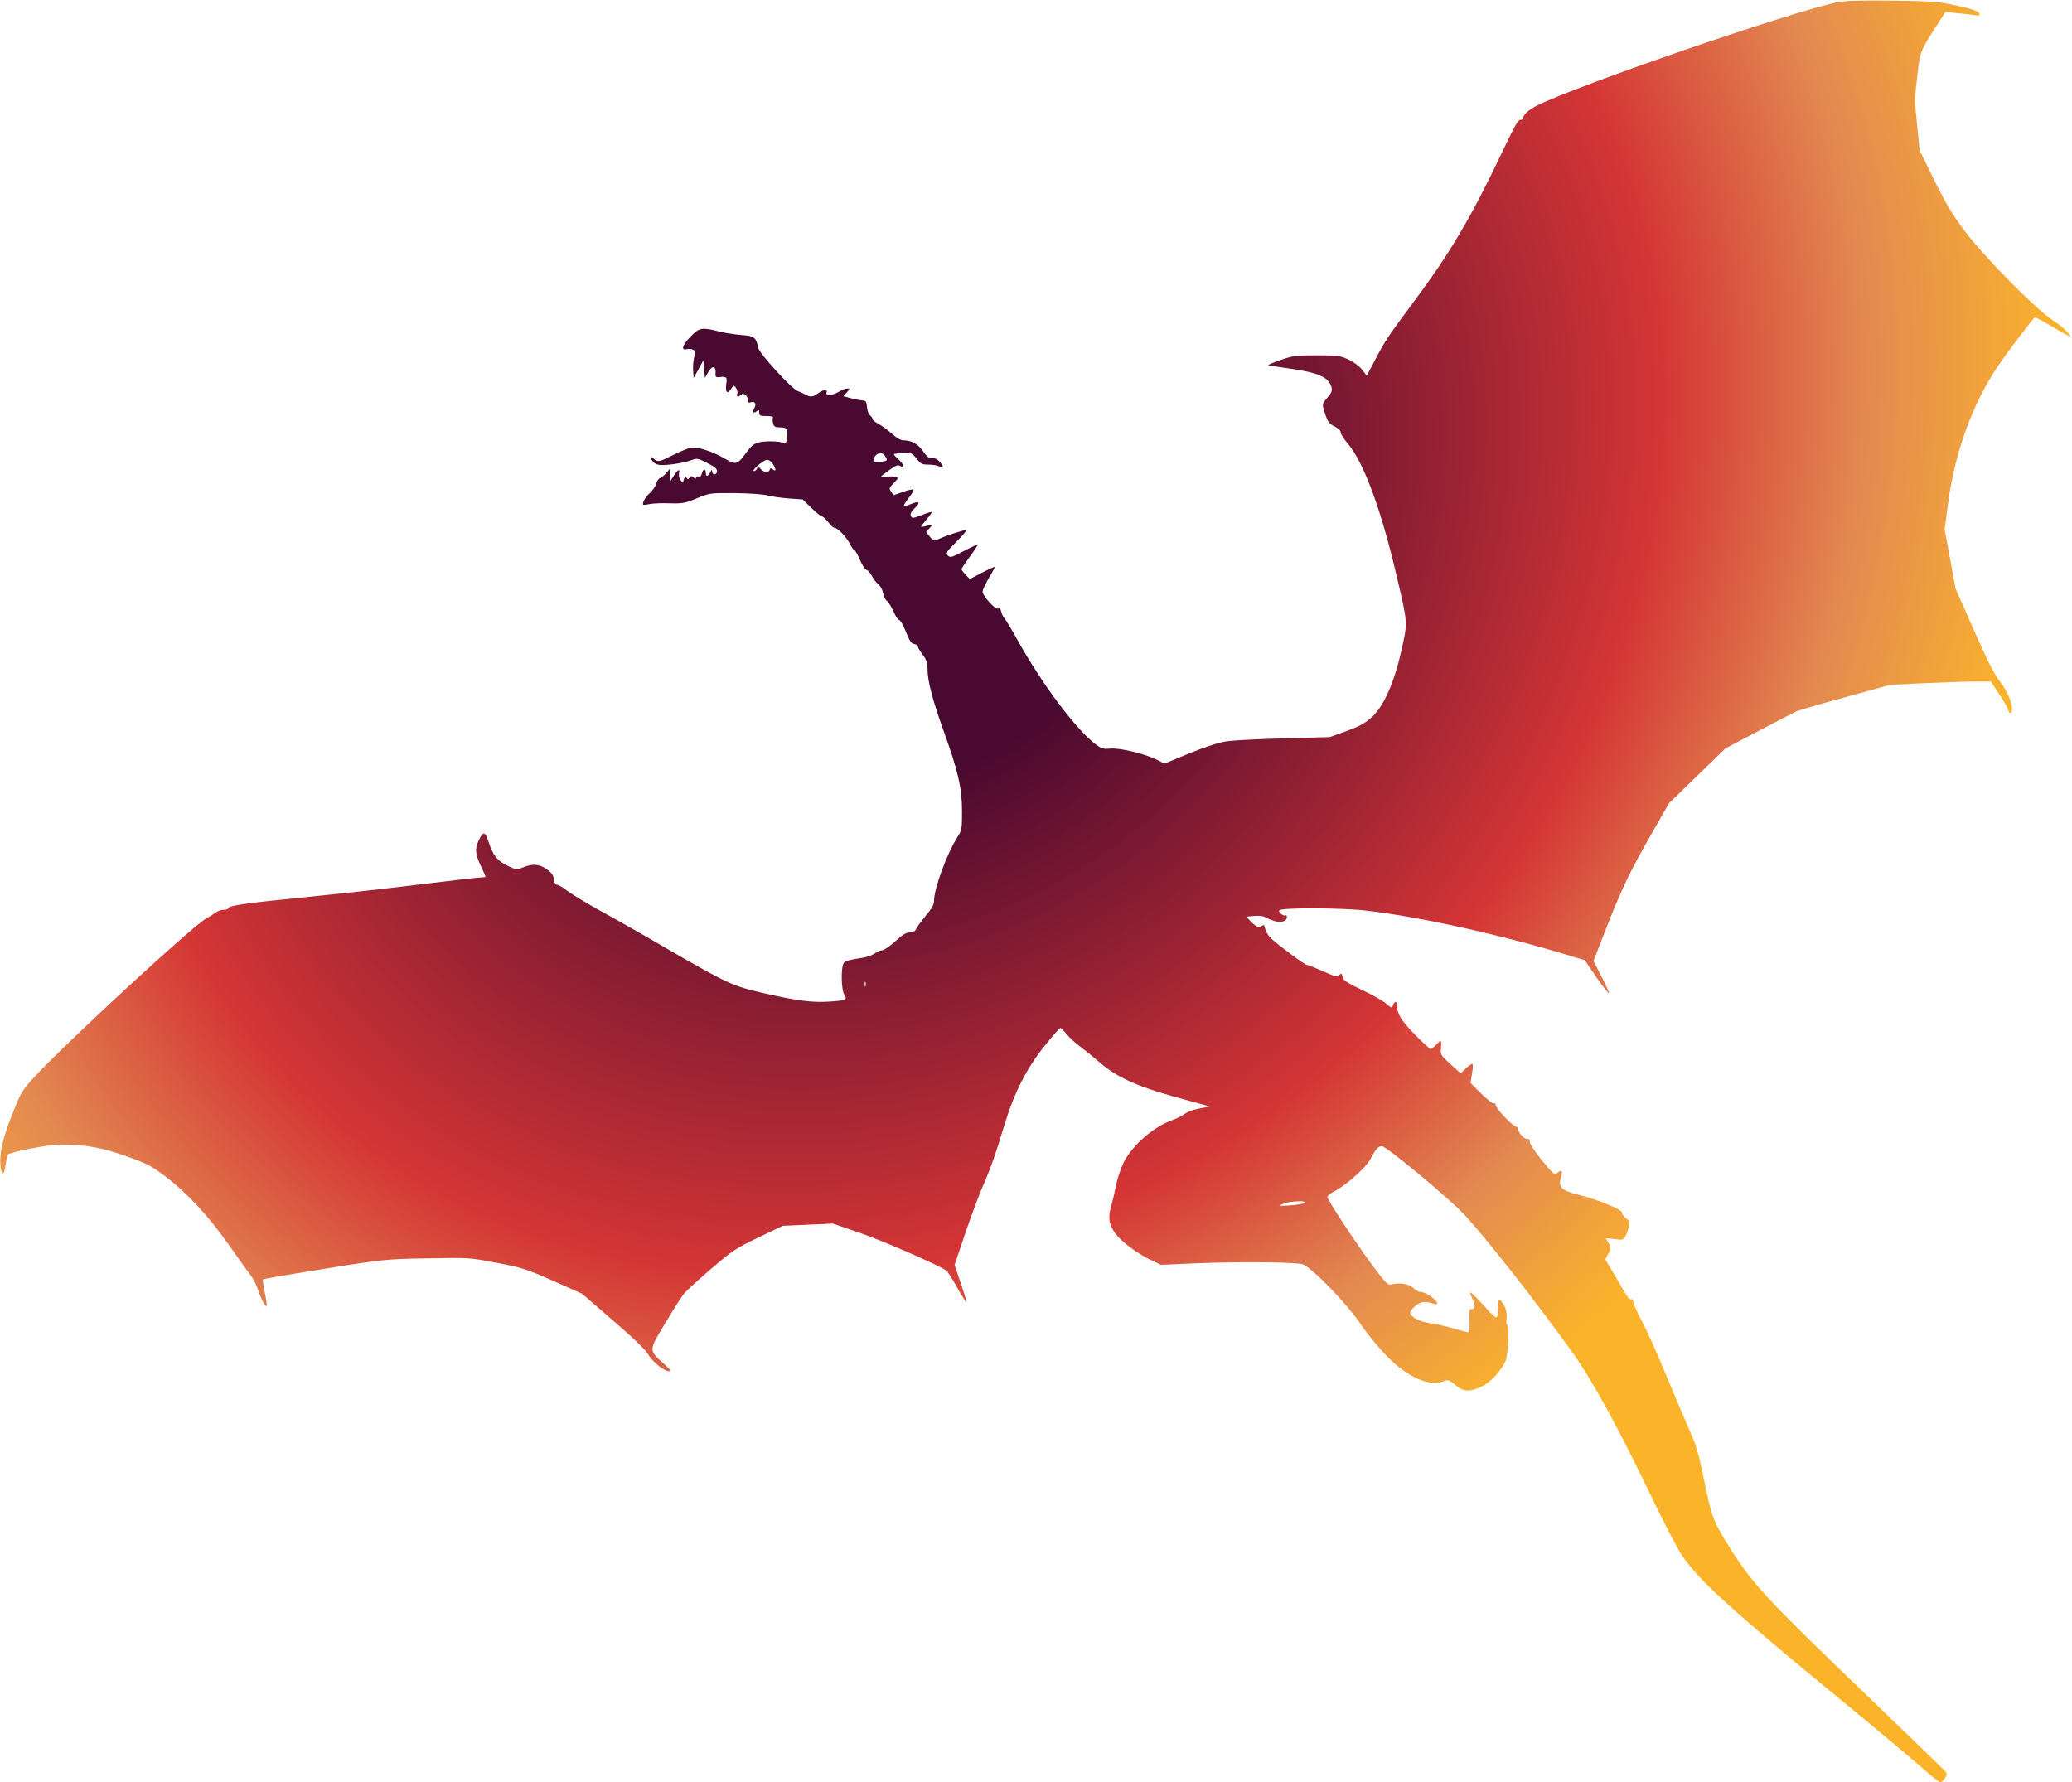 <svg width="422" height="363" viewBox="0 0 422 363" fill="none" xmlns="http://www.w3.org/2000/svg">
<g clip-path="url(#clip0_14_4091)">
<path d="M374.195 0.462C364.47 2.506 321.742 17.21 313.038 21.497C311.456 22.288 310.236 23.376 310.236 23.969C310.236 24.2 310.038 24.398 309.774 24.398C309.148 24.398 308.752 25.09 305.62 31.651C299.686 44.147 295.202 51.697 288.378 60.863C282.608 68.611 282.048 69.468 280.07 73.292L278.355 76.523L277.432 75.304C276.905 74.611 275.751 73.754 274.663 73.226C272.948 72.435 272.487 72.369 268.201 72.369C263.948 72.369 263.354 72.435 260.783 73.325C259.233 73.853 258.145 74.347 258.31 74.38C258.508 74.446 260.288 74.71 262.299 75.007C268.531 75.864 270.674 76.82 271.201 78.93C271.366 79.59 271.168 80.051 270.377 80.941C269.223 82.293 269.19 82.326 269.981 84.568C270.443 85.92 270.772 86.349 271.86 86.876C272.619 87.272 273.113 87.766 273.047 88.063C273.014 88.327 273.674 89.349 274.498 90.338C277.696 94.064 281.257 103.625 284.389 117.044C286.729 126.935 286.729 126.671 285.477 132.21C284.059 138.771 281.916 143.65 279.542 145.925C278.059 147.277 277.135 147.805 274.3 148.86L270.838 150.113L261.442 150.376C256.266 150.508 250.958 150.772 249.639 151.003C248.156 151.234 245.321 152.157 242.189 153.443L237.144 155.52L235.562 154.695C233.155 153.508 227.946 152.256 226.1 152.453C224.781 152.585 224.385 152.486 223.297 151.695C219.275 148.761 212.253 139.397 207.11 130.133C206.022 128.155 204.901 126.308 204.637 126.011C204.34 125.715 204.011 125.022 203.912 124.528C203.747 123.901 203.549 123.704 203.318 123.934C202.89 124.363 200.153 121.429 200.12 120.505C200.12 120.143 200.714 118.89 201.406 117.703C202.131 116.516 202.659 115.494 202.593 115.461C202.527 115.395 201.373 115.923 199.989 116.648L197.516 117.934L196.659 117.044C196.197 116.582 195.834 116.055 195.834 115.923C195.834 115.758 196.593 114.637 197.483 113.417C198.406 112.197 199.131 111.076 199.131 110.944C199.131 110.845 197.879 111.373 196.362 112.197C193.823 113.549 193.56 113.615 193.065 113.153C192.571 112.659 192.702 112.428 194.746 110.384C195.966 109.164 196.889 108.076 196.791 107.977C196.593 107.812 192.768 109.032 191.087 109.823C190.197 110.252 190.098 110.219 189.373 109.296L188.614 108.34L189.307 107.581C190.098 106.724 190.098 106.724 188.647 107.12C188.087 107.284 187.592 107.35 187.592 107.252C187.592 107.186 188.12 106.493 188.746 105.735C189.373 105.01 189.834 104.35 189.768 104.284C189.702 104.218 188.845 104.449 187.889 104.845C185.746 105.636 185.746 105.636 185.482 104.977C185.35 104.647 185.647 104.086 186.339 103.46C187.592 102.273 187.197 101.943 185.416 102.702C184.757 102.965 184.131 103.13 184.065 103.064C183.966 102.998 184.46 102.207 185.12 101.35C185.812 100.46 186.208 99.701 186.043 99.668C185.878 99.603 184.889 99.833 183.867 100.196L181.988 100.855L181.493 100.13C181.031 99.471 181.064 99.372 182.021 98.383C183.01 97.361 183.01 97.328 182.35 97.097C181.988 96.998 181.163 96.998 180.504 97.13C179.878 97.229 179.35 97.262 179.35 97.163C179.35 97.064 180.108 96.437 181.064 95.778C182.482 94.756 182.878 94.591 183.372 94.921C184.394 95.547 184.098 94.525 182.944 93.503C182.383 93.008 181.988 92.547 182.054 92.481C182.119 92.415 182.977 92.316 183.933 92.283C185.614 92.184 185.746 92.25 186.669 93.404C187.526 94.492 187.823 94.624 189.142 94.624C189.933 94.624 190.889 94.789 191.285 94.987C192.208 95.481 192.307 95.184 191.516 94.195C191.054 93.602 190.526 93.305 189.9 93.305C189.142 93.305 188.746 93.008 187.955 91.855C186.933 90.404 185.647 89.678 183.999 89.678C183.471 89.678 182.581 89.184 181.658 88.327C180.834 87.601 179.614 86.711 178.954 86.349C178.262 85.986 177.702 85.557 177.702 85.326C177.702 85.129 177.471 84.799 177.207 84.601C176.91 84.403 176.647 83.645 176.581 82.92C176.482 81.799 176.35 81.601 175.691 81.568C175.262 81.535 174.174 81.337 173.317 81.106L171.734 80.678L172.46 79.919C173.152 79.161 173.152 79.128 172.559 79.128C172.229 79.128 171.438 79.425 170.844 79.787C169.525 80.579 168.075 80.678 168.339 79.952C168.635 79.227 167.58 79.326 166.591 80.117C165.602 80.876 165.075 80.941 164.086 80.381C163.69 80.15 162.932 79.82 162.437 79.623C161.25 79.194 154.656 71.974 154.426 70.886C153.997 68.677 153.634 68.413 150.832 68.215C149.381 68.083 147.304 67.753 146.216 67.457C142.986 66.632 142.425 66.731 140.678 68.512C138.996 70.226 138.601 71.413 139.854 71.116C140.249 71.017 140.81 71.05 141.139 71.215C141.634 71.479 141.667 71.71 141.403 72.699C141.205 73.358 141.106 74.578 141.172 75.435L141.271 76.985L142.26 75.205L143.249 73.391L143.414 75.205L143.579 76.985L144.172 75.897C145.063 74.281 145.92 74.479 145.722 76.26C145.689 76.688 145.854 76.853 146.282 76.82C147.964 76.622 148.129 76.754 147.931 78.106C147.7 79.886 148.096 80.381 148.854 79.26C149.414 78.403 149.447 78.37 149.876 78.963C150.14 79.326 150.272 79.853 150.14 80.183C149.942 80.843 150.338 80.974 150.931 80.381C151.426 79.886 152.316 80.612 152.316 81.502C152.316 81.996 152.481 82.095 152.942 81.93C153.766 81.667 154.096 82.227 153.634 83.117C153.173 83.975 153.437 84.304 154.129 83.744C154.558 83.414 154.624 83.447 154.624 84.041C154.624 84.634 154.821 84.733 156.14 84.733C156.997 84.733 157.558 84.865 157.426 85.063C157.327 85.228 157.327 85.755 157.459 86.217C157.624 86.909 157.854 87.041 158.909 87.041C160.327 87.041 160.525 87.338 160.294 89.118C160.162 90.239 160.063 90.371 159.437 90.173C158.349 89.81 155.909 89.777 154.525 90.107C153.601 90.338 153.008 90.799 152.118 92.019C150.173 94.657 149.942 94.756 147.733 93.47C145.129 91.92 141.931 90.898 140.645 91.195C140.084 91.294 138.469 91.986 137.084 92.679C134.183 94.129 133.985 94.162 133.128 93.404C132.436 92.778 132.337 93.206 132.996 94.031C133.227 94.36 133.853 94.657 134.381 94.69C135.765 94.822 139.095 94.327 140.678 93.767C141.996 93.272 142.095 93.305 144.041 94.294C145.491 95.02 146.052 95.481 146.052 95.943C146.052 96.767 145.063 96.833 145.03 96.009C145.03 95.58 144.931 95.613 144.667 96.174C144.205 97.097 143.744 97.163 143.744 96.272C143.744 95.349 143.183 95.448 142.953 96.437C142.821 96.965 142.59 97.163 142.26 97.064C141.996 96.932 141.766 97.031 141.766 97.262C141.766 97.591 141.634 97.558 141.238 97.229C140.81 96.899 140.678 96.899 140.414 97.295C140.15 97.69 140.084 97.69 139.821 97.295C139.59 96.932 139.491 96.998 139.293 97.624C139.062 98.35 139.029 98.35 138.568 97.723C138.304 97.361 138.205 96.767 138.304 96.338C138.568 95.316 137.974 95.679 137.117 97.064L136.491 98.086V96.767L136.458 95.448L135.732 96.305C135.337 96.767 134.743 97.262 134.447 97.361C134.117 97.459 133.787 97.987 133.655 98.481C133.557 98.976 132.963 99.833 132.37 100.394C131.743 100.921 131.183 101.746 131.051 102.174C130.82 102.932 130.853 102.932 132.238 102.669C133.029 102.504 134.941 102.438 136.491 102.504C139.029 102.57 139.557 102.471 141.931 101.482C144.568 100.394 144.601 100.394 149.678 100.427C152.546 100.46 155.448 100.658 156.272 100.888C157.096 101.119 159.041 101.383 160.624 101.515L163.492 101.713L165.239 103.427C166.229 104.383 167.185 105.174 167.382 105.174C167.613 105.174 168.174 105.702 168.668 106.328C169.13 106.955 169.69 107.482 169.921 107.482C170.613 107.515 172.328 109.296 173.053 110.68C173.449 111.472 173.877 112.098 174.042 112.098C174.207 112.098 174.701 112.988 175.163 114.076C175.658 115.164 176.218 116.055 176.449 116.055C176.713 116.055 177.174 116.582 177.537 117.241C177.866 117.901 178.493 118.692 178.889 118.989C179.284 119.319 179.746 120.11 179.845 120.802C179.976 121.462 180.339 122.187 180.669 122.418C180.966 122.616 181.559 123.605 181.988 124.528C182.383 125.484 182.911 126.275 183.141 126.275C183.372 126.275 183.999 127.363 184.493 128.649C185.251 130.528 185.614 131.089 186.208 131.155C186.603 131.221 186.933 131.452 186.933 131.649C186.933 131.88 187.394 132.638 187.922 133.331C188.713 134.386 188.911 134.979 188.911 136.298C188.911 138.705 189.933 142.562 192.175 148.827C195.142 157.036 195.933 160.564 195.933 165.18C195.933 168.774 195.9 169.07 195.01 170.455C192.834 173.884 190.23 181.005 190.23 183.445C190.23 184.237 189.834 184.962 188.746 186.248C187.922 187.237 186.999 188.457 186.735 188.951C186.372 189.677 186.01 189.907 185.284 189.907C184.526 189.907 183.801 190.369 182.317 191.721C181.229 192.71 180.042 193.534 179.68 193.534C179.284 193.534 178.592 193.831 178.064 194.226C177.504 194.622 176.251 195.018 174.701 195.216C173.152 195.446 172.097 195.743 171.866 196.106C171.24 196.897 171.306 201.612 171.965 202.568C172.624 203.623 172.361 203.755 168.833 203.986C165.371 204.216 162.173 203.788 155.283 202.205C149.25 200.82 148.03 200.26 135.831 193.204C131.216 190.501 125.117 187.039 122.314 185.522C119.512 183.973 116.479 182.126 115.556 181.434C114.665 180.742 113.709 180.181 113.413 180.181C113.083 180.181 112.885 179.786 112.819 179.093C112.72 178.269 112.391 177.774 111.336 177.016C109.819 175.928 108.401 175.829 106.258 176.752C105.302 177.148 105.039 177.115 103.522 176.39C101.346 175.368 100.456 174.313 99.566 171.609C98.775 169.235 98.445 169.169 97.456 171.246C96.697 172.862 96.796 173.983 97.917 176.324C98.478 177.478 98.906 178.5 98.906 178.566C98.906 178.632 98.478 178.698 97.95 178.698C97.423 178.698 92.346 179.291 86.642 179.983C80.971 180.709 70.388 181.896 63.135 182.621C49.849 183.94 46.486 184.434 46.486 184.995C46.486 185.16 46.057 185.292 45.53 185.292C45.035 185.292 44.244 185.555 43.816 185.918C43.387 186.248 42.596 186.742 42.035 187.039C39.398 188.424 13.682 212.129 7.055 219.284C4.517 222.02 4.286 222.416 2.704 226.405C0.692 231.384 -0.066 234.483 0.066 236.989C0.198 239.395 0.857 239.593 1.121 237.318C1.253 236.362 1.451 235.406 1.583 235.175C1.945 234.615 9.825 233.098 12.363 233.098C17.342 233.098 20.77 233.692 25.716 235.472C30.035 237.022 30.793 237.417 33.694 239.593C38.178 243.022 42.431 247.605 46.618 253.54C48.596 256.342 50.607 259.177 51.102 259.804C51.596 260.43 52.256 261.782 52.585 262.771C53.212 264.65 54.036 266.2 54.3 265.936C54.398 265.87 54.234 264.65 53.937 263.233C53.64 261.848 53.475 260.628 53.541 260.562C53.607 260.496 56.838 259.903 60.696 259.276C78.103 256.441 78.103 256.408 87.071 256.276C95.478 256.111 95.543 256.111 101.082 257.166C106.291 258.155 107.05 258.386 112.588 260.826L118.523 263.463L124.787 268.871C128.776 272.299 131.348 274.772 131.908 275.695C132.864 277.311 135.205 279.256 136.227 279.256C136.754 279.256 136.524 278.926 135.205 277.74C132.073 274.937 132.073 275.102 135.535 269.398C137.15 266.662 138.897 263.958 139.392 263.365C139.886 262.804 142.359 260.529 144.898 258.353C149.184 254.693 149.843 254.232 154.459 252.023L159.437 249.649L164.514 249.418L169.624 249.187L175.064 251.067C179.383 252.517 190.823 257.496 192.735 258.749C192.966 258.881 193.955 260.463 194.977 262.277C195.999 264.09 196.824 265.376 196.824 265.112C196.824 264.881 196.296 263.101 195.604 261.156L194.417 257.628L196.626 251.067C197.846 247.473 199.461 243.187 200.186 241.538C201.802 237.846 202.692 235.307 204.604 228.977C206.615 222.416 209.088 217.569 212.813 212.92C214.396 210.942 215.814 209.36 215.945 209.36C216.11 209.36 216.704 209.92 217.264 210.646C217.825 211.338 219.012 212.426 219.836 213.019C220.693 213.646 222.539 215.129 223.99 216.382C227.814 219.679 232.067 221.493 242.32 224.229L246.442 225.35L244.43 225.713C243.309 225.911 241.925 226.405 241.364 226.801C240.771 227.229 239.551 227.856 238.595 228.186C234.804 229.57 230.518 233.362 228.836 236.791C228.276 237.945 227.583 239.989 227.32 241.341C227.056 242.692 226.594 244.638 226.298 245.693C225.638 247.968 225.836 249.385 227.155 251.199C228.408 252.88 231.606 255.287 234.375 256.606L236.452 257.595L243.277 257.298C252.574 256.902 264.508 257.034 265.464 257.529C267.838 258.782 274.531 265.771 277.135 269.695C277.894 270.882 279.806 273.256 281.355 275.003C285.74 279.981 290.653 282.487 293.785 281.399C295.004 280.938 295.07 280.971 296.422 282.092C298.071 283.443 299.224 283.542 301.697 282.421C303.412 281.663 305.39 279.586 306.577 277.344C307.104 276.355 307.467 270.189 307.005 269.893C306.807 269.794 306.741 269.134 306.84 268.442C307.005 267.156 306.445 265.574 305.554 264.848C305.225 264.552 305.126 264.815 305.126 266.233C305.126 267.189 304.994 268.112 304.862 268.277C304.697 268.409 304.071 267.947 303.412 267.222C301.269 264.782 299.587 263.101 299.455 263.233C299.356 263.299 299.554 263.826 299.818 264.387C300.51 265.705 300.51 266.662 299.785 266.596C299.257 266.563 299.192 266.859 299.29 268.969C299.356 270.288 299.257 271.343 299.093 271.343C298.895 271.343 297.51 270.981 295.928 270.519C294.378 270.057 292.301 269.596 291.312 269.497C289.4 269.266 287.587 268.376 287.257 267.552C287.026 266.925 288.51 265.508 289.631 265.211C290.092 265.112 290.916 265.178 291.477 265.376C292.796 265.837 293.059 265.607 292.235 264.716C291.477 263.892 290.026 263.101 289.268 263.101C288.938 263.101 288.312 262.738 287.85 262.31C286.96 261.452 284.85 261.156 283.334 261.617C282.74 261.815 282.213 261.287 279.806 258.089C276.41 253.572 270.344 244.374 270.344 243.78C270.344 243.517 270.97 243.022 271.762 242.626C274.102 241.44 278.223 237.78 279.081 236.098C280.202 233.988 280.696 233.428 281.454 233.428C282.344 233.428 295.004 243.945 298.169 247.308C302.488 251.891 312.544 264.683 320.16 275.3C324.215 280.938 329.754 291.026 336.578 305.302C338.886 310.116 341.556 315.226 342.512 316.677C346.04 321.919 352.436 327.722 375.514 346.68C381.778 351.823 388.669 357.593 390.845 359.505C393.021 361.417 394.966 363 395.164 363C395.394 363 395.79 362.604 396.12 362.143C396.581 361.45 396.581 361.22 396.219 360.791C395.988 360.494 388.735 353.472 380.13 345.196C359.557 325.414 357.052 322.711 352.337 315.259C348.941 309.852 348.645 309.061 347.128 301.742C345.908 295.708 345.579 294.587 343.633 290.202C342.479 287.532 340.304 282.454 338.853 278.926C337.402 275.399 335.424 270.981 334.435 269.134C333.446 267.288 332.655 265.475 332.655 265.112C332.655 264.716 332.49 264.519 332.259 264.584C332.028 264.683 331.6 264.354 331.303 263.859C331.006 263.332 329.918 261.485 328.863 259.705L326.951 256.474L327.578 255.32C328.171 254.232 328.171 254.133 327.611 253.144L327.05 252.155L328.83 252.353C330.578 252.583 330.644 252.55 331.105 251.66C331.369 251.166 331.666 250.275 331.765 249.682C331.929 248.825 331.831 248.561 331.138 248.099C330.71 247.803 330.38 247.341 330.413 247.044C330.545 246.385 325.567 244.341 321.379 243.286C317.984 242.462 317.324 241.769 317.918 239.791C318.313 238.472 318.05 238.077 317.225 238.835C316.632 239.362 316.467 239.231 314.06 236.329C312.544 234.45 311.555 232.966 311.555 232.505C311.555 232.043 311.423 231.812 311.192 231.944C310.731 232.241 309.247 230.823 309.247 230.065C309.247 229.735 309.049 229.471 308.818 229.471C308.192 229.471 304.631 225.746 304.631 225.086C304.631 224.724 304.467 224.592 304.269 224.724C304.071 224.823 302.917 223.965 301.697 222.746L299.488 220.537L299.785 218.756C299.983 217.767 300.016 216.844 299.917 216.712C299.785 216.58 299.192 216.976 298.598 217.536L297.51 218.591L295.433 216.745C293.422 214.899 293.356 214.8 293.488 213.415C293.554 212.657 293.521 211.997 293.389 211.997C293.29 211.997 292.862 212.36 292.433 212.822C292.004 213.283 291.51 213.646 291.378 213.646C291.213 213.646 289.729 212.294 288.114 210.646C285.312 207.777 284.52 206.458 284.52 204.645C284.52 203.854 283.96 203.92 283.696 204.744C283.498 205.403 283.432 205.37 282.312 204.381C281.652 203.821 279.443 202.568 277.399 201.612C274.3 200.128 273.641 199.699 273.443 198.974C273.245 198.216 273.179 198.15 272.751 198.578C272.322 199.007 271.926 198.908 269.421 197.787C267.838 197.095 266.388 196.501 266.157 196.501C265.728 196.501 260.519 192.644 258.937 191.16C258.343 190.6 257.783 189.743 257.684 189.182C257.519 188.358 257.387 188.259 257.024 188.556C256.464 189.05 255.706 188.72 254.585 187.501L253.827 186.676L255.409 186.544C256.332 186.446 257.255 186.544 257.651 186.775C258.014 187.006 258.871 187.336 259.53 187.566C260.882 188.028 262.102 187.632 262.102 186.742C262.102 186.478 261.97 186.314 261.805 186.413C261.409 186.676 260.255 185.72 260.552 185.39C261.113 184.83 273.278 184.863 278.256 185.456C289.202 186.709 305.851 190.402 319.896 194.688L322.764 195.545L325.105 199.007C326.424 200.886 327.578 202.37 327.677 202.271C327.775 202.172 327.083 200.656 326.193 198.908L324.544 195.71L327.116 189.083C330.479 180.577 331.864 177.708 336.281 169.96L339.941 163.564L345.677 157.992L351.414 152.42L358.239 148.827C361.997 146.849 365.459 145.068 365.953 144.837C366.448 144.64 370.899 143.321 375.91 141.969L384.976 139.463L391.867 139.134C395.658 138.969 400.274 138.804 402.12 138.804H405.483L407.131 141.31C408.054 142.694 408.912 144.178 409.01 144.607C409.109 145.035 409.34 145.299 409.505 145.2C410.395 144.672 409.142 141.013 407.263 138.705C406.241 137.485 404.79 134.584 402.054 128.418L398.263 119.846L397.175 113.813L396.054 107.812L396.812 102.141C398.197 91.986 401.724 82.293 406.834 74.677C408.977 71.545 414.055 64.819 414.417 64.687C414.615 64.621 415.967 65.314 417.45 66.204C418.967 67.094 420.517 68.017 420.945 68.215L421.703 68.611L421.143 67.753C420.813 67.259 419.429 66.105 418.077 65.215C414.384 62.742 404.098 52.323 400.109 46.982C397.57 43.619 396.284 41.41 393.944 36.696L390.977 30.662L390.449 25.486C389.954 20.639 389.954 19.947 390.482 15.496C391.108 10.287 390.911 10.715 394.834 4.583L396.219 2.44L398.79 2.704C400.241 2.835 401.79 3.033 402.318 3.099C402.812 3.198 403.208 3.165 403.208 3C403.208 2.341 402.087 1.912 398.394 1.121C394.801 0.33 393.68 0.231 385.405 0.132C378.646 0.066 375.778 0.132 374.195 0.462ZM180.339 93.008C180.801 93.833 180.834 93.833 179.119 94.097C177.834 94.294 177.768 94.261 177.965 93.536C178.295 92.184 179.746 91.855 180.339 93.008ZM157.393 94.459C158.085 95.514 158.118 96.174 157.426 95.613C157.03 95.283 156.898 95.316 156.734 95.745C156.503 96.371 155.349 96.141 154.755 95.349C154.459 94.921 154.36 94.921 154.195 95.415C154.063 95.712 153.799 95.943 153.569 95.943C152.876 95.91 155.547 93.635 156.239 93.635C156.569 93.635 157.096 93.998 157.393 94.459ZM176.284 200.853C176.185 201.084 176.119 200.919 176.119 200.458C176.119 199.996 176.185 199.831 176.284 200.029C176.35 200.26 176.35 200.656 176.284 200.853ZM265.629 245C265.333 245.198 263.981 245.396 262.662 245.495C260.387 245.66 260.321 245.627 261.277 245.165C262.431 244.605 266.585 244.44 265.629 245Z" fill="url(#paint0_radial_14_4091)"/>
</g>
<defs>
<radialGradient id="paint0_radial_14_4091" cx="0" cy="0" r="1" gradientUnits="userSpaceOnUse" gradientTransform="translate(180.5 105) rotate(50.931) scale(218.961 254.416)">
<stop offset="0.237" stop-color="#4A0930"/>
<stop offset="0.656" stop-color="#D43535"/>
<stop offset="0.833" stop-color="#E38A51"/>
<stop offset="1" stop-color="#FBB42A"/>
</radialGradient>
<clipPath id="clip0_14_4091">
<rect width="422" height="363" fill="white"/>
</clipPath>
</defs>
</svg>
